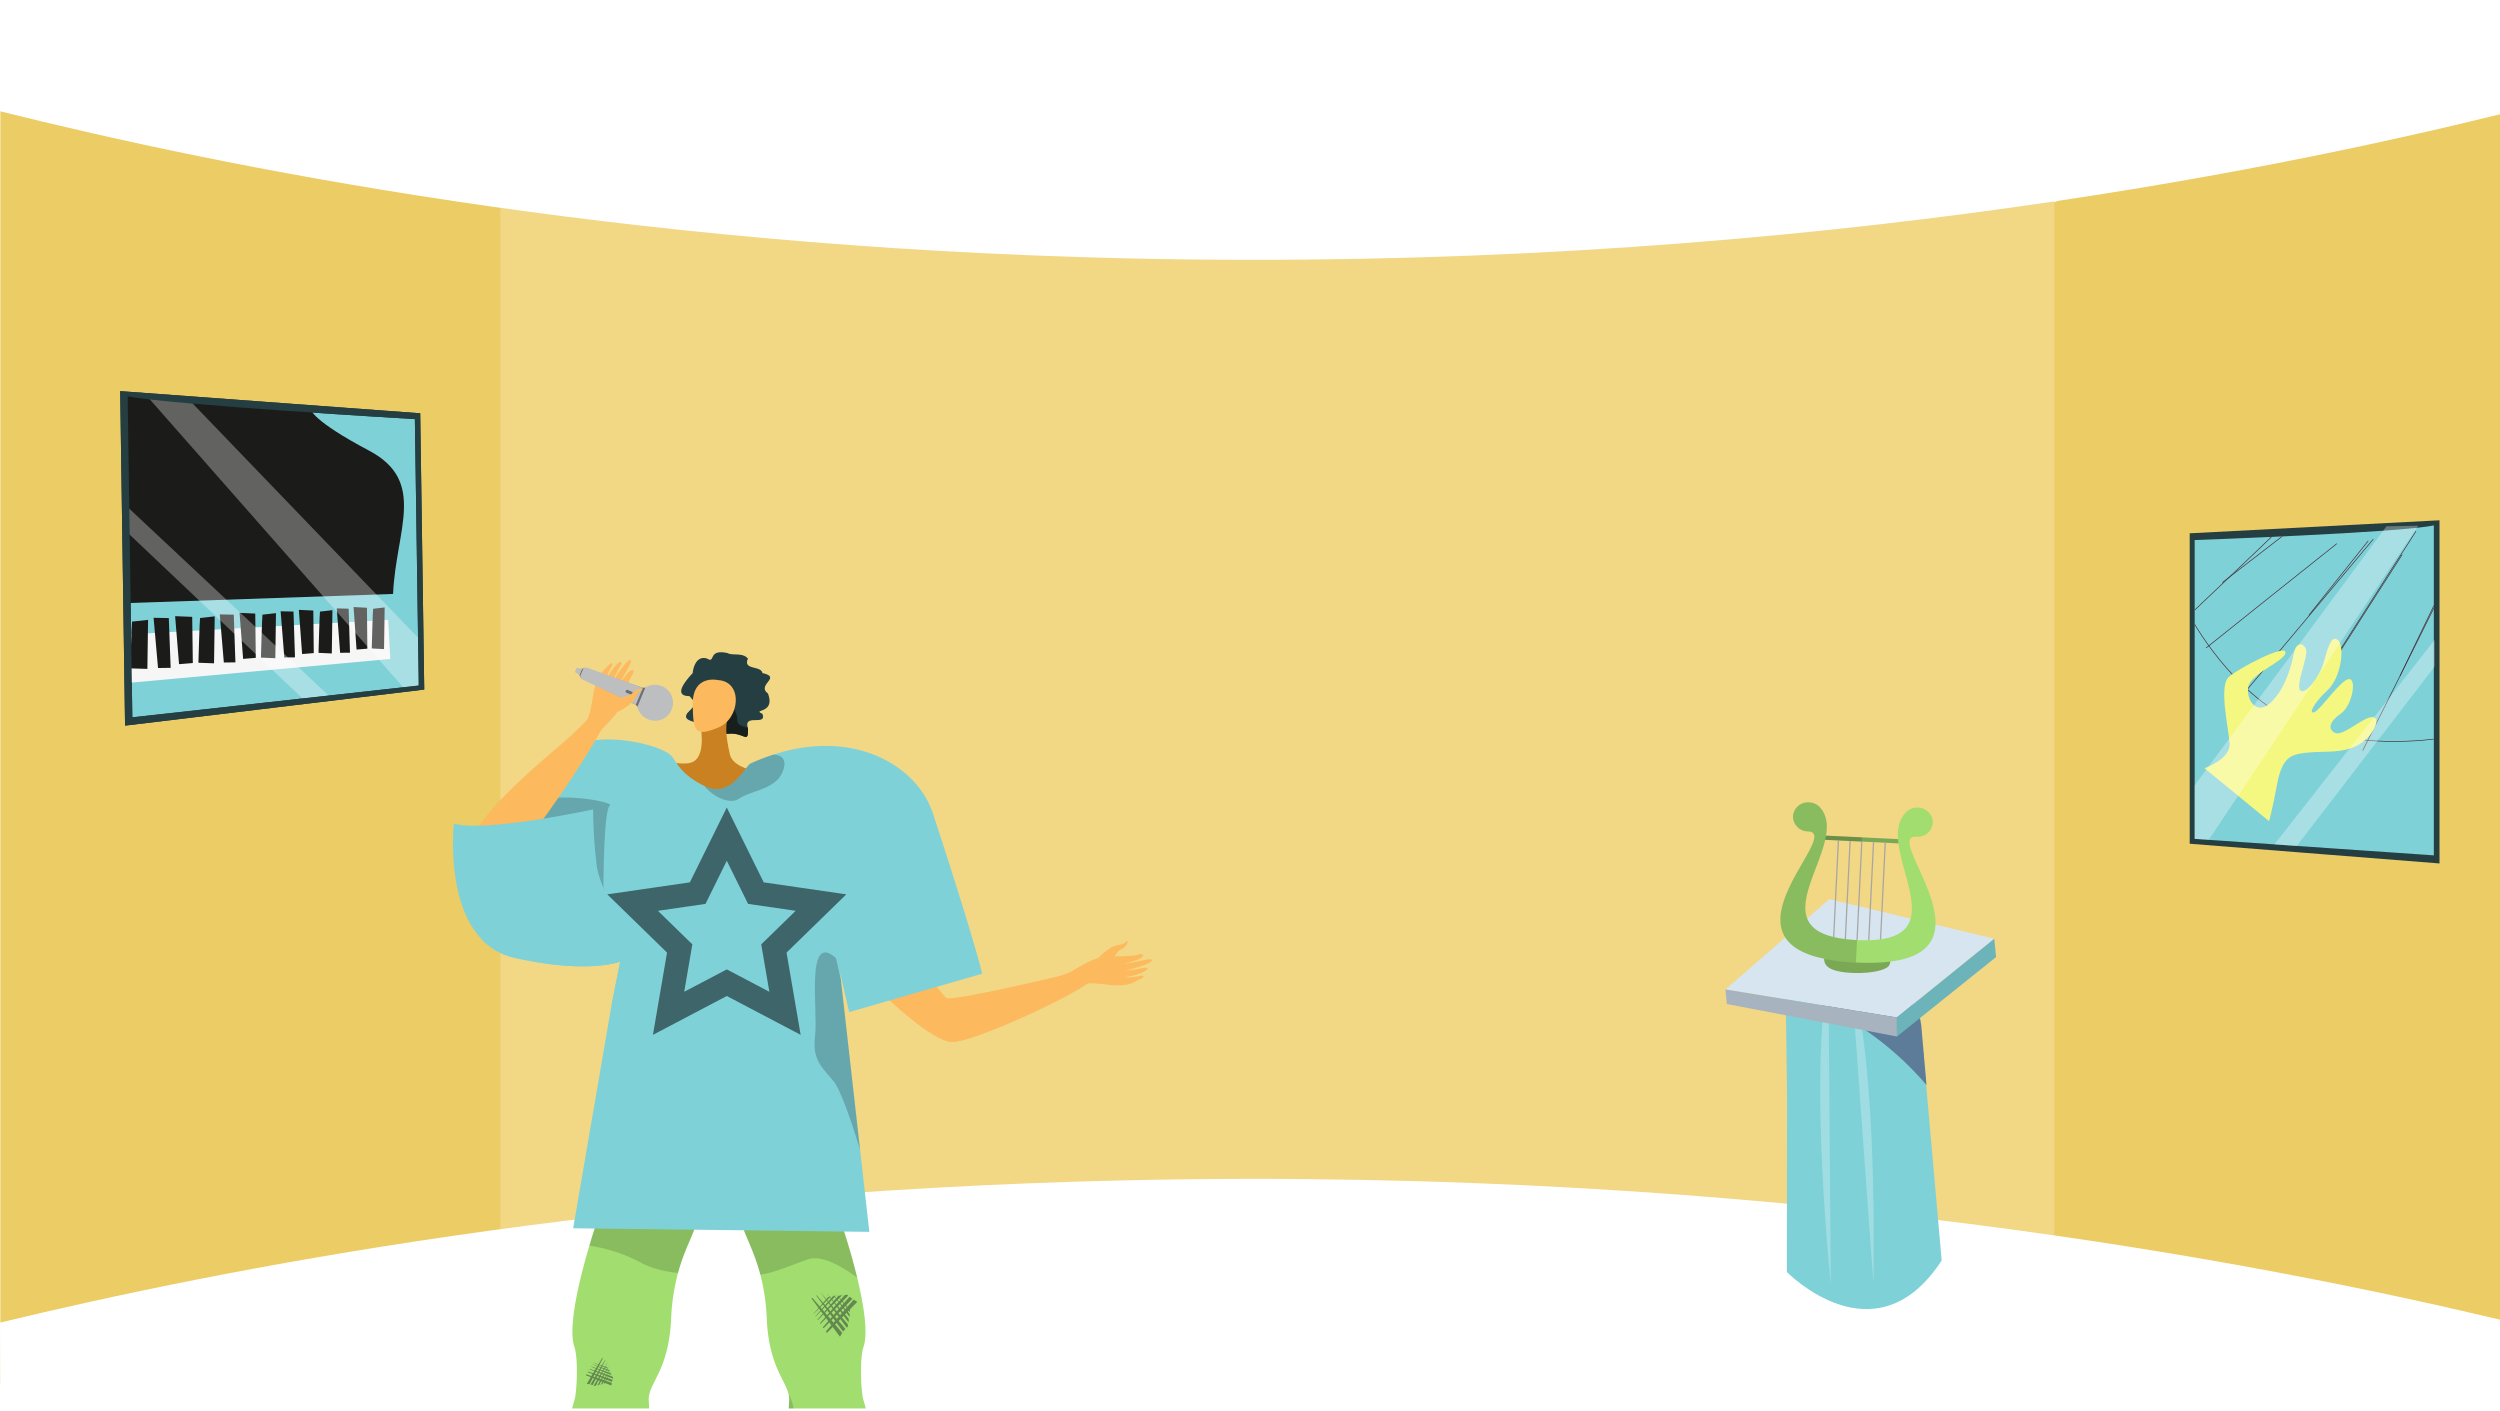 <svg xmlns="http://www.w3.org/2000/svg" xmlns:xlink="http://www.w3.org/1999/xlink" width="1366" height="771" viewBox="0 0 1366 771"><defs><style>.a,.ag,.r{fill:none;}.b{clip-path:url(#a);}.c,.h,.t{fill:#fff;}.d{fill:#ebcc65;}.e{fill:#f2d785;}.af,.f{fill:#7fd1d8;}.g{fill:#5d7c99;}.h{opacity:0.26;}.i{fill:#d6e5f0;}.j{fill:#6db4ba;}.k{fill:#a7b4c0;}.l{fill:#7ba855;}.m,.z{fill:#a1dd6f;}.n{fill:#a6a6a6;}.aa,.o{opacity:0.15;}.ab,.p{fill:#243e41;}.q{clip-path:url(#b);}.r{stroke:#452c36;stroke-width:0.366px;}.ag,.r{stroke-miterlimit:10;}.s{fill:#f5f880;}.t{opacity:0.31;}.u{fill:#1b1b19;}.v{fill:#f6f6f6;}.w{fill:#6b5a00;}.x{clip-path:url(#c);}.y{fill:#fcb95d;}.aa,.ab,.ac,.ad,.ae,.af,.ag,.ah,.ak,.al,.y,.z{fill-rule:evenodd;}.ac{fill:#171f1c;}.ad{fill:#c98121;}.ae{fill:#f7805c;}.ag{stroke:#3e6569;stroke-width:12.871px;}.ah{opacity:0.2;}.ai{opacity:0.5;}.aj{fill:#243330;}.ak,.am{fill:#d1d3d4;}.al{fill:#36a5ad;}.an{fill:#bcbec0;}.ao{fill:#6d6e71;}.ap{fill:#e6e7e8;}</style><clipPath id="a"><rect class="a" width="1366" height="771" transform="translate(-1667.928 4214.418)"/></clipPath><clipPath id="b"><path class="a" d="M-338.082,4501.487v180.3l-130.677-9.012V4509.5S-356.711,4505.523-338.082,4501.487Z"/></clipPath><clipPath id="c"><rect class="a" width="674.998" height="514.884" transform="translate(-1579.347 4469.132)"/></clipPath></defs><g transform="translate(1667.928 -4214.418)"><g class="b"><rect class="c" width="1366" height="771" transform="translate(-1667.928 4214.418)"/><path class="d" d="M-301.928,4223.955v758.463l-242.228-67.586-32.991-6.263,1.636-558.092,30.118-25.561Z"/><path class="d" d="M-1351.632,4339.89l-16.051,556.371-300.045,74.4V4220.606l298.845,93.57Z"/><path class="e" d="M-969.951,4303.49h-424.608v617.384h849.165V4303.49Z"/><path class="c" d="M-1667.928,4275.2c121.657,30.38,335.7,73.888,615,80.372,352.972,8.194,622.429-47.1,751-78.7v-62.454h-1366Z"/><path class="c" d="M-1667.928,4937.1c121.657-29.39,335.7-71.48,615-77.753,352.972-7.927,622.429,45.568,751,76.133v47.19l-1365.8,2.747Z"/></g><path class="f" d="M-691.594,4909.412s48.21,49.575,84.607-6.269l-10.239-115.658L-620,4756.141s-.472-19.308-21.239-21.043c-12.143-1.022-20.567-1.082-33.014,3.776-8.819,3.434-15.75,8.512-18,15.432l.769,59.626Z"/><path class="g" d="M-680.088,4760.363a169.87,169.87,0,0,1,64.81,46.951l-2.773-31.344s-.472-19.308-21.239-21.043C-651.433,4753.9-667.642,4755.506-680.088,4760.363Z"/><path class="h" d="M-668.874,4749.532l1.289,166.585S-679.69,4799.61-668.874,4749.532Z"/><path class="h" d="M-656.313,4749.007l11.981,166.159S-641.544,4798.066-656.313,4749.007Z"/><path class="i" d="M-578.261,4727.349l-90.069-21.636-56.826,49.35,93.67,15.313Z"/><path class="j" d="M-578.261,4727.349l.984,10.013-54.171,43.412-.038-10.4Z"/><path class="k" d="M-725.156,4755.063l93.67,15.313.038,10.4-92.926-17.753Z"/><path class="l" d="M-634.853,4738.3s-.1,3.23-1.463,4.357c-5.4,4.457-26.966,4.536-32.422.413a5.542,5.542,0,0,1-2.434-5.327C-670.69,4734.189-634.853,4738.3-634.853,4738.3Z"/><rect class="l" width="2.315" height="41.438" transform="translate(-671.429 4673.267) rotate(-87.213)"/><path class="m" d="M-695.119,4716.947c0,.274.006.556.014.829s.024.547.048.822a18,18,0,0,0,1.284,5.509c.1.251.214.494.325.737a.062.062,0,0,1,.015.035c.112.234.232.469.36.7s.265.479.41.723.291.472.454.708.325.464.5.7.368.466.556.7c.164.193.328.387.509.581.222.247.452.486.692.725.223.221.446.434.677.647.472.426.97.845,1.5,1.239q.4.3.825.593c.283.2.576.387.876.577.376.235.769.471,1.171.707s.821.456,1.249.675.881.433,1.335.645.942.409,1.43.614c.379.149.766.308,1.162.459.851.311,1.737.616,2.666.913.431.134.87.269,1.327.4a98.639,98.639,0,0,0,21.885,3.149h.009c87.627,4.265,12.038-70.414,33.18-68.726a8.207,8.207,0,0,0,8.811-7.538,8.2,8.2,0,0,0-8.041-8.351,8.566,8.566,0,0,0-7.022,3.007c-.008,0-.008.008-.017.017-17.841,19.347,33.477,72.239-26.32,69.325-22.529-1.1-28.586-8.549-28.237-18.527.013-.367.035-.742.065-1.117.028-.306.056-.621.092-.927.026-.238.051-.476.093-.714q.055-.459.135-.917c.045-.315.107-.62.161-.934.04-.178.072-.356.1-.534.308-1.475.7-2.99,1.158-4.528.107-.372.222-.735.337-1.107s.232-.76.365-1.14.248-.759.381-1.148c.229-.666.457-1.341.7-2.016.312-.868.633-1.745.963-2.621.15-.4.292-.784.442-1.172.631-1.685,1.279-3.371,1.91-5.056.254-.666.5-1.332.736-1.989.6-1.653,1.174-3.281,1.692-4.9.144-.456.288-.912.423-1.36s.271-.9.389-1.344.244-.9.354-1.337.227-.88.319-1.321c.182-.8.337-1.576.467-2.349.032-.186.064-.382.088-.569.042-.212.075-.424.1-.628.035-.28.071-.561.1-.842q.054-.459.083-.919a22.274,22.274,0,0,0-.03-4.023c-.039-.351-.078-.7-.142-1.047-.056-.36-.129-.721-.21-1.083-.037-.163-.074-.318-.12-.482-.061-.216-.121-.431-.191-.647a7.437,7.437,0,0,0-.295-.83,10.259,10.259,0,0,0-.441-1.057,14.222,14.222,0,0,0-1.446-2.365c0-.008-.008-.017-.016-.026a8.565,8.565,0,0,0-6.694-3.667,8.2,8.2,0,0,0-8.811,7.53,8.2,8.2,0,0,0,8.041,8.35C-666.7,4668.948-695.123,4696.1-695.119,4716.947Z"/><path class="n" d="M-640.746,4727.718l.7-.1,2.566-52.7-.693-.034Z"/><path class="n" d="M-647.184,4728.171l.7-.017,2.607-53.546-.693-.034Z"/><rect class="n" width="53.853" height="0.694" transform="translate(-653.594 4728.053) rotate(-87.213)"/><path class="n" d="M-659.982,4727.5l.691.084,2.609-53.6-.693-.034Z"/><path class="n" d="M-666.341,4726.341l.687.165,2.572-52.832-.693-.034Z"/><path class="o" d="M-695.119,4716.947c0,.274.006.556.014.829s.024.547.048.822a18,18,0,0,0,1.284,5.509c.1.251.214.494.325.737a.062.062,0,0,1,.015.035c.112.234.232.469.36.7s.265.479.41.723.291.472.454.708.325.464.5.7.368.466.556.7c.164.193.328.387.509.581.222.247.452.486.692.725.223.221.446.434.677.647.472.418.97.836,1.5,1.239q.4.3.825.593c.283.2.576.387.876.577.376.235.769.471,1.171.707s.821.456,1.249.675.881.433,1.335.645.942.409,1.43.614c.379.149.766.308,1.162.459.851.311,1.737.616,2.666.913.431.126.879.261,1.327.388v.008a98.639,98.639,0,0,0,21.885,3.149l.6-12.266c-22.529-1.1-28.586-8.549-28.237-18.527.013-.367.035-.742.065-1.117.028-.306.056-.621.092-.927.026-.238.051-.476.093-.714q.055-.459.135-.917c.045-.315.107-.62.161-.934.04-.178.072-.356.1-.534.308-1.475.7-2.99,1.158-4.528.107-.372.222-.735.337-1.107s.24-.76.365-1.14.248-.759.381-1.148c.229-.666.457-1.341.7-2.016.312-.868.633-1.745.963-2.621.15-.4.292-.784.442-1.172.631-1.685,1.279-3.371,1.91-5.056.254-.666.5-1.332.736-1.989.6-1.653,1.174-3.281,1.692-4.9.144-.456.288-.912.423-1.36s.271-.9.389-1.344.244-.9.354-1.337.227-.88.319-1.321a.144.144,0,0,0,.019-.059l20.015.983.115-2.318-19.682-.955c.032-.186.064-.382.088-.569.042-.212.075-.424.1-.628.035-.28.071-.561.1-.842q.054-.459.083-.919a22.274,22.274,0,0,0-.03-4.023c-.039-.351-.078-.7-.142-1.047-.056-.36-.129-.721-.21-1.083-.037-.163-.074-.318-.12-.482-.061-.216-.121-.431-.191-.647a7.437,7.437,0,0,0-.295-.83,10.259,10.259,0,0,0-.441-1.057,14.222,14.222,0,0,0-1.446-2.365c0-.008-.008-.017-.016-.026a8.565,8.565,0,0,0-6.694-3.667,8.2,8.2,0,0,0-8.811,7.53,8.2,8.2,0,0,0,8.041,8.35C-666.7,4668.948-695.123,4696.1-695.119,4716.947Z"/><path class="p" d="M-471.473,4505.817v169.614l57.035,4.507.26.018,6.186.485.162.009,7.766.62,5.647.449h.027l59.4,4.687v-187.5Z"/><path class="f" d="M-468.761,4509.5v163.285l54.628,3.762,19.715,1.364,56.335,3.879v-180.3C-356.712,4505.521-468.761,4509.5-468.761,4509.5Z"/><g class="q"><path class="r" d="M-472.344,4549.168s18.4,37.1,52.735,57.027,84.62,11.651,84.62,11.651"/><path class="r" d="M-391.1,4511.457c-.92.613-71.437,57.027-71.437,57.027"/><path class="r" d="M-426.814,4507.778c-.46.613-48.6,46.3-48.6,46.3"/><path class="r" d="M-371.167,4509c-.92,1.226-73.277,87.38-73.277,87.38"/><path class="r" d="M-347.866,4504.712c-.92,1.226-69.291,108.535-69.291,108.535"/><path class="r" d="M-330.39,4530.926c-.307,1.379-46.6,93.665-46.6,93.665"/><line class="r" x1="32.488" y2="40.709" transform="translate(-406.415 4509.924)"/><line class="r" x1="41.23" y2="31.824" transform="translate(-453.643 4500.876)"/><path class="r" d="M-355.378,4517.435c-.613.92-34.032,53.041-34.032,53.041"/><line class="r" x1="21.543" y2="44.748" transform="translate(-356.553 4538.982)"/><path class="s" d="M-463.408,4634.179s14.316-4.913,13.737-13.565-6.006-31.321-.47-36.255,30.944-18.148,31-13.459-19.472,11.646-20.41,19.052,4.993,16.18,13.194,7.548,10.649-20.745,11.906-26.653,5.473-5.233,6.6-1.4-6.056,19.816-3.105,22.282,10.512-8.024,12.525-14.8,4.071-16.3,7.959-12.733,1.812,20.4-5.784,27.441-10.416,12.971-7.18,11.972,14.648-18.145,19.038-18.134,1.549,14.715-4.478,18.812-7.537,8.709-3.066,10.63,15.608-9.165,20.565-8.671-.272,11.316-8.762,15.621-17.887,2.848-26.476,3.726-14.115,1.423-17.065,17.09-4.46,20.376-4.46,20.376Z"/></g><path class="t" d="M-468.759,4643.488-363.957,4502l17.332-.34-114.429,171.655-7.7-.531Z"/><path class="t" d="M-425.164,4675.786l87.5-111.711v14.574L-413,4676.678Z"/><path class="p" d="M-1438.317,4440.237l2.2,150.952-64.729,7.808-.307.035-7.318.879-.192.019-9.274,1.125-6.8.823-.033,0-74.827,9.02-2.662-182.773Z"/><path class="f" d="M-1441.245,4443.424l2.12,145.571-62.127,6.888-23.539,2.616-70.826,7.853-2.554-175.376C-1574.036,4435.661-1441.245,4443.424-1441.245,4443.424Z"/><path class="u" d="M-1498.008,4438.269s.571,5.9,31.669,22.335c31.851,16.834,14.716,43.4,13.185,78.34l-143.861,4.967-3.476-113.374Z"/><path class="v" d="M-1454.684,4574.463l-141.7,12.956-.385-26.441,140.952-7.857Z"/><path class="u" d="M-1464.06,4547.063c-.157.257-.748,21.674-.748,21.674l6.722.352.334-22.774Z"/><path class="u" d="M-1474.733,4546.11l7.307.379.218,22.362-5.9.486Z"/><path class="u" d="M-1483.934,4546.836l6.5.174.738,24.058-5.392.029Z"/><path class="u" d="M-1493.1,4548.6c-.169.269-.792,22.53-.792,22.53l7.26.343.344-23.663Z"/><path class="u" d="M-1504.635,4547.638l7.9.378.252,23.245-6.381.525Z"/><path class="u" d="M-1514.591,4548.413l7.031.167.816,25.02-5.834.049Z"/><path class="u" d="M-1524.515,4550.273c-.183.279-.841,23.454-.841,23.454l7.865.332.356-24.624Z"/><path class="u" d="M-1537.027,4549.292l8.569.376.291,24.2-6.92.57Z"/><path class="u" d="M-1547.835,4550.122l7.634.158.905,26.061-6.334.072Z"/><path class="u" d="M-1558.62,4552.084c-.2.292-.9,24.458-.9,24.458l8.551.317.366-25.666Z"/><path class="u" d="M-1572.235,4551.09l9.327.373.335,25.238-7.53.62Z"/><path class="u" d="M-1584.01,4551.981l8.319.147,1.007,27.193-6.9.1Z"/><path class="u" d="M-1595.771,4554.056c-.217.306-.957,25.553-.957,25.553l9.328.3.378-26.8Z"/><path class="t" d="M-1439.508,4562.878l-125.378-130.292-22.165-1.074,139.425,158.423,8.5-.943Z"/><path class="t" d="M-1488.347,4594.453l-109.484-102.6.207,14.181,95.039,90.051Z"/><path class="p" d="M-1602.263,4428.126l2.662,182.773,74.827-9.02.033,0,6.8-.823,9.274-1.124.192-.02,7.318-.879.306-.034,64.729-7.809-2.2-150.951ZM-1439.125,4589l-62.127,6.888-23.539,2.616-70.826,7.853-2.554-175.376c24.135,4.685,156.926,12.448,156.926,12.448Z"/><ellipse class="w" cx="1.483" cy="2.393" rx="1.483" ry="2.393" transform="translate(-1309.092 4722.514)"/><g class="x"><path class="y" d="M-1185.1,4758.067c.957.664,26.6,25.922,37.774,25.745s64.028-24,75.743-33.519c0,0-15.551-2.088-16.6-2.444s-57.433,13.551-62.574,11.9c-1.755-.563-10.5-16.241-28.118-22.919S-1185.1,4758.067-1185.1,4758.067Z"/><path class="y" d="M-1083.294,4745.61c1.071-.38,12.511-8.007,18.576-8.369s15.107-.189,18.265-1.114c3.715-1.089,4.576.757.277,2.519-2.793,1.145-8.493,2.846-9.741,2.842-.606,0,3.353-.443,7.67-1.306,4.589-.918,9.579-2.233,9.768-1.222.367,1.96-12.889,5.61-15.208,5.794a47.381,47.381,0,0,0,6.117-.582c2.767-.453,5.957-1.483,6.55-.747.933,1.159-6.126,4.141-11.9,4.814-.108.223,1.731.68,8.54-.685.684-.137,2.4.321.131,1.467-4.77,2.413-6.677,3.885-13.458,3.781-6.612-.1-13.839-2.168-18.66-.46Z"/><path class="y" d="M-1067.655,4737.817s5.354-6.346,11.135-7.13c3.436-.465,3.4-1.529,3.988-1.814,1.969-.944-.061,3.376-3,4.354-2.39.795-3.887,5.688-5.341,6.665s-5.763,2.68-6.795,1.94S-1067.655,4737.817-1067.655,4737.817Z"/><path class="y" d="M-1083.294,4745.61s-2.459,1.534-10.869,3.405,3.9,4.573,3.9,4.573l16.215-3.389Z"/><path class="y" d="M-1332.913,5046.285s1.16,16.282,2.9,21.569-11.056,3.644-11.62,3.844-10.466-6.326-10.466-6.326,6.339-1.929,4.265-22.071S-1332.913,5046.285-1332.913,5046.285Z"/><path class="y" d="M-1221.158,5047.6s-1.16,16.282-2.9,21.569,11.055,3.643,11.62,3.844,10.465-6.326,10.465-6.326-6.338-1.929-4.265-22.071S-1221.158,5047.6-1221.158,5047.6Z"/><path class="z" d="M-1262.534,4883.014c1.318,6.172,6.468,14.169,10.069,27.894a113.6,113.6,0,0,1,3.494,23.97c1.135,25.667,10.1,33.354,11.943,41.407a12.33,12.33,0,0,1,.289,3.854c-2.008,23.378,9.237,69.21,9.237,69.21s2.395.2,5.8.317c8.138.268,22.067-.014,23.209-4.932,1.627-6.982,7.954-24.561,7.954-34.256s-4.192-26.71-5.559-30.839-2.261-22.877,0-29.338c2.579-7.377.162-22.758-3.466-37.793-4.206-17.417-10.054-34.362-11.682-37.829,0,0-29.162-12.52-35.412-10.11S-1264.478,4873.9-1262.534,4883.014Z"/><path class="z" d="M-1359.651,5010.478c0,9.695,6.327,27.274,7.954,34.256s29.014,4.615,29.014,4.615,11.245-45.832,9.237-69.21c-.852-9.955,10.914-15.6,12.232-45.261a112.908,112.908,0,0,1,3.748-24.921c3.586-13.147,8.525-20.919,9.815-26.943,1.944-9.11-9.632-16.029-15.881-18.445s-35.412,10.11-35.412,10.11a210.845,210.845,0,0,0-6.947,20.383c-5.616,18.784-11.816,44.9-8.2,55.239,2.261,6.461,1.367,25.216,0,29.338S-1359.651,5000.783-1359.651,5010.478Z"/><path class="aa" d="M-1262.534,4883.014c1.318,6.172,6.468,14.169,10.069,27.894,7.2-.93,16.515-5.052,25.822-8.356,7.793-2.762,19.172,4.15,27.084,9.956-4.206-17.417-10.054-34.362-11.682-37.829,0,0-29.162-12.52-35.412-10.11S-1264.478,4873.9-1262.534,4883.014Z"/><path class="aa" d="M-1345.891,4895.062a87.407,87.407,0,0,1,28.563,9.477c5.947,3.128,12.873,4.692,19.862,5.418,3.586-13.147,8.525-20.919,9.815-26.943,1.944-9.11-9.632-16.029-15.881-18.445s-35.412,10.11-35.412,10.11A210.845,210.845,0,0,0-1345.891,4895.062Z"/><path class="ab" d="M-1291.109,4594.789c3.7,4.836,4.716,2.945-1.317,9.361-2.717,4.166,3.735,4.226,8.32,6.428a8.757,8.757,0,0,1,2.6,1.772c2.275,1.963,6.811,2.382,11.121,3.016,9.169-1.1,11.395,6.177,11.132-3.016-.036-.12-.084-.24-.108-.359-2.25-7.769,10.642-.647,8.009-7.554-6.022-2.729,7.373.264,3.016-11.12-6.416-4.788,7.841-8.75-3.016-11.132-.707-4.274-10.8-1.425-7.9-7.9-2.9-3.483-8.367-1.484-11.132-3.016-11.049-2.49-6.416,5.925-11.121,3.016-6.236-2.107-7.864,5.937-7.912,7.9C-1293,4586.039-1300.649,4594.789-1291.109,4594.789Z"/><path class="ac" d="M-1284.106,4610.578a8.757,8.757,0,0,1,2.6,1.772c2.275,1.963,6.811,2.382,11.121,3.016,9.169-1.1,11.395,6.177,11.132-3.016-.036-.12-.084-.24-.108-.359-3-.563-5.758-1.66-5.757-4.034.005-10.72-12.7-11.93-12.7-11.93s-3.45,7.285-3.666,8.075C-1281.593,4604.509-1282.825,4607.538-1284.106,4610.578Z"/><path class="ad" d="M-1238.338,4637.965s-28.362-.4-30.793-11.345-2.836-16.907,0-23.242-16.207,7.035-16.207,7.035,2.026,8.509,0,14.991-6.482,6.614-13.37,5.941,0,21.206,0,21.206,24.673,2.675,26.518,3.566,27.369.325,28.585,0S-1238.338,4637.965-1238.338,4637.965Z"/><path class="ae" d="M-1229.791,4807.983c-1.153.087-6.649-2.227-15.436,3.348s-17.772,14.288-24.422,12.948-2.195-8.92,1.651-10.584c3.463-1.5,10-3.447,8.586-5.932s-4.5-2.2-7.608.009-5.587.081-4.521-1.159,8.772-5.663,10.631-6.036c1.375-.275,7.625,1.608,10.908.814s16.325-5.12,16.325-5.12Z"/><path class="y" d="M-1275.614,4586.019s-13.775-3.231-13.775,12.81,1.62,18.068,13.775,13.206S-1261.838,4586.746-1275.614,4586.019Z"/><path class="af" d="M-1343.939,4767.874l.7-.959A10.172,10.172,0,0,0-1343.939,4767.874Z"/><path class="af" d="M-1329.059,4739.839l-4.706,23.673-5.242,30.48-15.755,91.552,161.84,1.958-5.052-44.789-2.727-24.181-1.867-16.508-5.869-52.039-.437-3.854,4.94,21.306,72.683-20.985s-3.988-17.682-26.9-87.491c-8.476-25.843-42.387-46.649-87.077-32.255a117.178,117.178,0,0,0-12.767,4.96c-2.2,1-10.6,18.9-24.2,12.6-.289-.134-.578-.268-.86-.409-12.414-5.989-15.254-12.823-17.29-15.627,0-.007-.007-.014-.014-.021-.07-.085-.134-.169-.2-.254-1.43-1.8-4.911-3.713-9.674-5.333-8.582-2.924-21.348-5.066-32.361-3.784-5.594.641-10.737,2.163-14.655,4.911-10.963,7.7-21.123,21.327-27.33,39.942q-.571,1.7-1.092,3.452c-.176.543-.352,1.092-.536,1.642-1.571,4.847-3.163,9.815-4.748,14.817-1.621,5.115-3.227,10.266-4.805,15.374-3.1,10.047-6.074,19.9-8.7,28.936a35.018,35.018,0,0,0,17.628,9.815C-1346.673,4746.884-1329.059,4739.839-1329.059,4739.839Z"/><path class="ag" d="M-1270.814,4670.195l-15.9,32.225-35.562,5.167,25.733,25.083-6.075,35.419,31.808-16.723,31.808,16.723-6.075-35.419,25.733-25.083-35.562-5.167Z"/><path class="ah" d="M-1212.389,4805.321c4.4,5.5,11.153,26.626,14.415,37.392l-10.463-92.728-2.712-12.056c-16.91-15.169-9.695,29.1-11.435,42.528S-1218.357,4797.86-1212.389,4805.321Z"/><path class="ah" d="M-1283.058,4643.855c4.023,5.214,13.436,10.576,18.841,7.039,7.975-5.214,22.236-5.221,24.723-17.4.986-4.819-1.9-6.51-5.735-6.785a117.178,117.178,0,0,0-12.767,4.96c-2.2,1-10.6,18.9-24.2,12.6C-1282.487,4644.13-1282.776,4644-1283.058,4643.855Z"/><path class="ae" d="M-1343.939,4767.874l.7-.959A10.172,10.172,0,0,0-1343.939,4767.874Z"/><g class="ai"><path class="aj" d="M-1224.033,4923.594l.614.72,5.867,6.883,9.824,11.52q-.408.606-.777,1.253-.235.417-.457.843l-8.428-11.288-7.161-9.632Z"/><path class="aj" d="M-1221.664,4922.159l2.218,2.6,4.684,5.493,8.783,10.295a14.847,14.847,0,0,0-1.255,1.474l-7.4-9.909-6.415-8.627-.865-1.17C-1221.829,4922.264-1221.747,4922.211-1221.664,4922.159Z"/><path class="aj" d="M-1205.253,4939.853c-2.64-3.531-13.015-17.415-14.215-19.123l.018-.013,14.827,17.378-.009,1.244C-1204.844,4939.5-1205.052,4939.675-1205.253,4939.853Z"/><path class="aj" d="M-1216.153,4921c.245.435,11.927,16.051,11.927,16.051l.018-2.056Z"/><path class="aj" d="M-1213.218,4921.231c.2.347,9.525,12.818,9.525,12.818l.018-1.641Z"/><path class="aj" d="M-1211.1,4921.17c.156.277,7.609,10.239,7.609,10.239l.016-1.31Z"/><path class="aj" d="M-1216.675,4941.914l15.228-17.367q.948.623,1.922,1.205c-4.431,4.539-10.944,11.208-16.574,16.957Q-1216.387,4942.31-1216.675,4941.914Z"/><path class="aj" d="M-1218.328,4939.641l14.625-16.679q.76.575,1.547,1.111c-3.719,3.811-10.423,10.677-15.765,16.128Q-1218.125,4939.922-1218.328,4939.641Z"/><path class="aj" d="M-1219.9,4937.448l13.452-15.34,1.284-.315q.328.279.665.547c-2.565,2.63-10,10.246-15.135,15.483Z"/><path class="aj" d="M-1221.264,4935.472l11.34-12.934,2.29-.562s-8.464,8.679-13.452,13.76Z"/><path class="aj" d="M-1222.452,4933.655l9.6-10.949,1.831-.449s-7.441,7.629-11.32,11.575C-1222.376,4933.773-1222.414,4933.714-1222.452,4933.655Z"/><path class="aj" d="M-1223.5,4932.338l8.054-9.185,1.465-.36s-6.458,6.622-9.426,9.637Z"/></g><g class="ai"><path class="aj" d="M-1338.554,4956.566l-.273.535-2.609,5.113-4.367,8.559q-.454-.092-.923-.151-.3-.036-.606-.063c1.194-2.006,2.876-4.835,4.57-7.684,1.381-2.31,2.768-4.633,3.907-6.539Z"/><path class="aj" d="M-1337.137,4957.607l-.986,1.932-2.082,4.081-3.9,7.651a9.589,9.589,0,0,0-1.17-.377l4.012-6.746,3.5-5.858.476-.791Z"/><path class="aj" d="M-1343.522,4971.528c1.428-2.406,7.047-11.863,7.757-12.981l.012.008-6.585,12.916-.732.3C-1343.219,4971.683-1343.369,4971.6-1343.522,4971.528Z"/><path class="aj" d="M-1335.12,4960.557c-.2.249-6.512,10.893-6.512,10.893l1.209-.488Z"/><path class="aj" d="M-1334.54,4962.333c-.156.2-5.2,8.7-5.2,8.7l.966-.388Z"/><path class="aj" d="M-1333.989,4963.56c-.125.159-4.155,6.95-4.155,6.95l.772-.31Z"/><path class="aj" d="M-1347.506,4965.332l13.882,4.708q-.135.707-.239,1.42c-3.738-1.5-9.231-3.693-13.97-5.6Z"/><path class="aj" d="M-1346.576,4963.811l13.334,4.521c-.1.391-.193.783-.276,1.177-3.138-1.254-8.793-3.516-13.287-5.323Z"/><path class="aj" d="M-1345.672,4962.356l12.263,4.159.5.676c-.055.174-.108.348-.159.523-2.165-.865-8.437-3.372-12.755-5.111Z"/><path class="aj" d="M-1344.845,4961.076l10.339,3.506.886,1.206s-7.145-2.853-11.336-4.543Z"/><path class="aj" d="M-1344.068,4959.939l8.753,2.968.708.964s-6.282-2.508-9.538-3.823Z"/><path class="aj" d="M-1343.55,4959l7.343,2.491.566.771s-5.452-2.177-7.94-3.184C-1343.57,4959.057-1343.56,4959.031-1343.55,4959Z"/></g><path class="o" d="M-1236.739,4980.139c-2.008,23.378,9.237,69.21,9.237,69.21s2.395.2,5.8.317c-.049-.486,5.777-.44,5.452-.894-13.428-18.775-15.418-52.719-17.283-61.422-.429-2-1.485-8.106-3.5-11.065A12.33,12.33,0,0,1-1236.739,4980.139Z"/><path class="ak" d="M-1386.954,5084.274c6,.8,18.15-.112,26.985-.6h.007c.282-.022.543-.036.811-.05,4.608-.246,8.187-.359,9.286-.007.12.042.268.078.444.12.437.106,1.043.225,1.782.338,6.666,1.036,23.878,2.065,24.09-3.107a12.727,12.727,0,0,0-.282-2.966c-.042-.212-.085-.423-.141-.634-.007-.014-.007-.022-.014-.036-.064-.281-.134-.57-.219-.859-.007-.007-.007-.007-.007-.014-1.522-5.341-5.206-10.985-6.024-10.5-10.935,6.51-21.63-1.191-23.835-2.945-.275-.219-.416-.346-.416-.346s-.416.028-1.2.106c-.43.049-.979.113-1.627.19-.353.042-.733.092-1.149.148-.141.021-.282.035-.423.064q-.507.063-1.078.148c-.183.028-.366.056-.563.091h-.007c-1.036.162-2.191.359-3.467.6-.8.148-1.627.31-2.508.493-1.325.268-2.748.585-4.256.937-.141.043-.288.092-.429.141-.754.233-1.494.493-2.22.761a46.36,46.36,0,0,0-6.94,3.227l-.007.007C-1390.6,5075.432-1394.359,5083.288-1386.954,5084.274Z"/><path class="al" d="M-1380.366,5069.577a14.356,14.356,0,0,1,10.294,10.463s4.706-.867,10.04-1.649l1.4-.19c.853-.12,1.719-.239,2.579-.345.74-.092,1.472-.176,2.184-.254,3.96-.423,7.384-.578,8.5-.049,3.016,1.423,21.743,4.981,21.539.444a2.251,2.251,0,0,0-.141-.634c-.007-.014-.007-.022-.014-.036a5.307,5.307,0,0,1-.219-.859c-.007-.007-.007-.007-.007-.014-1.522-5.341-5.206-10.985-6.024-10.5-10.935,6.51-21.63-1.191-23.835-2.945-.275-.219-.416-.346-.416-.346s-.416.028-1.2.106c-.43.049-.979.113-1.627.19-.353.042-.733.092-1.149.148-.141.021-.282.035-.423.064q-.507.063-1.078.148c-.183.028-.366.056-.563.091h-.007c-1.036.162-2.191.359-3.467.6-.8.148-1.627.31-2.508.493-1.325.268-2.748.585-4.256.937-.141.043-.288.092-.429.141-.754.233-1.494.493-2.22.761a46.36,46.36,0,0,0-6.94,3.227Z"/><path class="am" d="M-1359.969,5063.321c.2.19.494.465.846.824a20.967,20.967,0,0,1,3.311,4.234,9.945,9.945,0,0,1,.768,1.649c.078.218.141.444.2.669l2.05-.5a10.742,10.742,0,0,0-1.071-2.663v-.007a15.81,15.81,0,0,0-.993-1.585,23.643,23.643,0,0,0-2.459-2.981c-.353.042-.733.092-1.149.148-.141.021-.282.035-.423.064Q-1359.4,5063.236-1359.969,5063.321Z"/><path class="am" d="M-1366.514,5064.5c1.177,1.106,4.2,4.192,4.925,7.194l2.057-.5c-.683-2.819-2.91-5.545-4.474-7.187C-1364.8,5064.159-1365.633,5064.321-1366.514,5064.5Z"/><path class="am" d="M-1373.419,5066.343c1.374,1.367,3.8,4.073,4.439,6.722l2.05-.5c-.648-2.705-2.726-5.326-4.269-6.982C-1371.953,5065.815-1372.693,5066.075-1373.419,5066.343Z"/><path class="an" d="M-1356.051,5077.856a8.687,8.687,0,0,0,1.663,1.071,12.083,12.083,0,0,1,4.967,4.805c1.247,2.17,1.634,4.354,1.2,5.5l1.317.5c.522-1.367.268-3.495-.733-5.665a13.622,13.622,0,0,0-6.115-6.4c-.035-.022-.078-.043-.113-.064-3.509-1.825-2.931-3.917-1.177-7.574q.148-.316.317-.655c.2-.4.4-.81.585-1.219.1-.211.19-.423.275-.627a4.971,4.971,0,0,0,.211-3.8,3.2,3.2,0,0,0-.415-.711c-.275-.219-.416-.346-.416-.346s-.416.028-1.2.106l-.19.557a1.793,1.793,0,0,1,.944.965,2.842,2.842,0,0,1,.078,1.649,6.958,6.958,0,0,1-.55,1.613l-.4.824c-.063.127-.119.254-.183.374C-1357.566,5071.973-1359.187,5075.291-1356.051,5077.856Z"/><path class="an" d="M-1363.682,5070.951a26.469,26.469,0,0,0,1.8,3.572,19.075,19.075,0,0,1,1.853,3.868,6.075,6.075,0,0,1-.557,4.939l.62.339h.007l.613.331c.071-.127.134-.254.2-.381a7.332,7.332,0,0,0,.521-5.418,19.535,19.535,0,0,0-2.029-4.375,24.14,24.14,0,0,1-1.7-3.375,3.811,3.811,0,0,1-.24-1.17,4.318,4.318,0,0,1,.825-2.607,9.869,9.869,0,0,1,2.656-2.529c.338-.226.557-.352.571-.359l-.339-.613q-.507.063-1.078.148c-.183.028-.366.056-.563.091h-.007a11.316,11.316,0,0,0-2.149,2.086,6.778,6.778,0,0,0-1.092,2.029A5.049,5.049,0,0,0-1363.682,5070.951Z"/><path class="ak" d="M-1167.744,5086.685c-6,.8-18.15-.113-26.985-.606h-.007c-.282-.021-.543-.035-.81-.049-4.608-.247-8.188-.36-9.287-.007-.119.042-.267.077-.444.12-.436.1-1.042.225-1.782.338-6.665,1.035-23.878,2.064-24.089-3.107a12.677,12.677,0,0,1,.281-2.967c.043-.211.085-.422.141-.634.007-.014.007-.021.014-.035.064-.282.134-.571.219-.86.007-.007.007-.007.007-.014,1.522-5.34,5.207-10.984,6.024-10.5,10.935,6.51,21.63-1.191,23.836-2.945.274-.218.415-.345.415-.345s.416.028,1.205.106c.43.049.979.112,1.628.19.352.042.732.091,1.148.148.141.021.282.035.423.063q.507.063,1.078.148c.183.028.366.057.563.092h.008c1.035.162,2.191.359,3.466.6.8.148,1.628.31,2.508.493,1.325.268,2.748.585,4.256.937.141.042.289.091.43.141.754.232,1.493.493,2.219.761a46.216,46.216,0,0,1,6.94,3.227l.007.007C-1164.1,5077.843-1160.339,5085.7-1167.744,5086.685Z"/><path class="al" d="M-1174.332,5071.988a14.355,14.355,0,0,0-10.294,10.463s-4.706-.867-10.04-1.649c-.458-.064-.93-.127-1.4-.19-.852-.12-1.719-.24-2.579-.346-.739-.091-1.472-.176-2.184-.253-3.959-.423-7.384-.578-8.5-.05-3.015,1.424-21.743,4.982-21.539.444a2.3,2.3,0,0,1,.141-.634c.007-.014.007-.021.014-.035a5.226,5.226,0,0,0,.219-.86c.007-.007.007-.007.007-.014,1.522-5.34,5.207-10.984,6.024-10.5,10.935,6.51,21.63-1.191,23.836-2.945.274-.218.415-.345.415-.345s.416.028,1.205.106c.43.049.979.112,1.628.19.352.042.732.091,1.148.148.141.021.282.035.423.063q.507.063,1.078.148c.183.028.366.057.563.092h.008c1.035.162,2.191.359,3.466.6.8.148,1.628.31,2.508.493,1.325.268,2.748.585,4.256.937.141.042.289.091.43.141.754.232,1.493.493,2.219.761a46.216,46.216,0,0,1,6.94,3.227Z"/><path class="am" d="M-1194.729,5065.731c-.2.19-.493.465-.846.824a21,21,0,0,0-3.311,4.235,9.89,9.89,0,0,0-.768,1.649c-.078.218-.141.444-.2.669l-2.051-.5a10.8,10.8,0,0,1,1.071-2.664v-.007a15.752,15.752,0,0,1,.994-1.585,23.426,23.426,0,0,1,2.459-2.98c.352.042.732.091,1.148.148.141.021.282.035.423.063Q-1195.3,5065.646-1194.729,5065.731Z"/><path class="am" d="M-1188.184,5066.915c-1.176,1.106-4.2,4.192-4.925,7.193l-2.057-.5c.683-2.818,2.91-5.545,4.474-7.186C-1189.9,5066.57-1189.064,5066.732-1188.184,5066.915Z"/><path class="am" d="M-1181.279,5068.754c-1.374,1.367-3.8,4.072-4.439,6.721l-2.05-.5c.648-2.705,2.727-5.326,4.27-6.982C-1182.744,5068.225-1182.005,5068.486-1181.279,5068.754Z"/><path class="ah" d="M-1338.218,4700.383s0-43.683,3.522-45.8-38.751-9.864-45.092,2.114,0,40.16,2.818,39.455S-1338.218,4700.383-1338.218,4700.383Z"/><path class="y" d="M-1342.914,4616.007c.69-.911,11.635-9.554,13.753-15.25s4.563-14.4,6.4-17.146c2.165-3.226.566-4.609-2.441-1.027-1.955,2.328-5.307,7.269-5.664,8.466-.173.579,1.414-3.076,3.527-6.947,2.247-4.116,5.008-8.494,4.052-8.981-1.855-.944-9.346,10.641-10.2,12.8a45.426,45.426,0,0,1,2.353-5.678c1.255-2.512,3.209-5.254,2.644-6.044-.889-1.244-5.918,4.611-8.261,9.929-.255.036-.18-1.862,3.157-7.966.336-.614.374-2.392-1.43-.569-3.8,3.835-5.82,5.216-7.679,11.737-1.814,6.36-1.859,13.816-4.678,18.748Z"/><path class="ao" d="M-1315.287,4590.069l-1.377.173-32.342-10.637-.928.261-1.4,3.375.54,1.3,30.294,14.945.85,1.1s3.771-.821,3.989-.73S-1315.287,4590.069-1315.287,4590.069Z"/><path class="an" d="M-1350.736,4583.408l1.343-3.236a1.7,1.7,0,0,1,2.144-.946l30.585,11.016-3.838,9.242-29.392-13.89A1.7,1.7,0,0,1-1350.736,4583.408Z"/><path class="an" d="M-1353.76,4581.588l.944-2.273,2.882.551-1.4,3.375Z"/><path class="an" d="M-1301.038,4602.254l.075-.181a9.7,9.7,0,0,0-5.241-12.684l-.181-.075a9.693,9.693,0,0,0-8.9.755l-4.365,10.513a9.692,9.692,0,0,0,5.748,6.838l.181.075A9.705,9.705,0,0,0-1301.038,4602.254Z"/><rect class="ap" width="1.735" height="4.313" rx="0.859" transform="matrix(0.384, -0.924, 0.924, 0.384, -1326.448, 4592.643)"/><rect class="ao" width="1.735" height="4.313" rx="0.859" transform="matrix(0.384, -0.924, 0.924, 0.384, -1326.448, 4592.643)"/><path class="y" d="M-1406.97,4667.069c13.018-20.478,47.048-46.187,56.356-55.534a26.6,26.6,0,0,0,11.208,1.8c-.195.257-.387.512-.573.76-5.27,10.262-21.975,35.726-33.389,50.92-6.7,2.04-16.55,4.969-17.542,4.817-1.512-.231.129,11.791-.112,13.135-.166.9,4.309,15.987,7.368,24.411C-1394.11,4700.792-1418.511,4685.2-1406.97,4667.069Z"/><path class="af" d="M-1404.462,4727.91a35.018,35.018,0,0,0,17.628,9.815c40.161,9.159,57.775,2.114,57.775,2.114l-4.706,23.673,23.729-8.173s-29.592-52.138-31.7-66.934a262.418,262.418,0,0,1-2.114-31.7s-12.168,2.606-27.055,4.995c-4.4.712-9.04,1.4-13.669,1.994-7.5.965-14.965,1.691-21.384,1.86-5.77.155-10.681-.134-13.985-1.1C-1419.948,4664.45-1424.655,4707.259-1404.462,4727.91Z"/><path class="y" d="M-1330.588,4603.394s7.9-3.206,10.358-8.5c1.461-3.148,2.514-2.787,2.97-3.269,1.515-1.6-3.4-.962-5.225,1.557-1.487,2.046-6.817,2-8.215,3.1s-4.351,4.705-3.909,5.917S-1330.588,4603.394-1330.588,4603.394Z"/><path class="y" d="M-1347.378,4608.084l-7.136,7.094,13.517.829s-.347-.858,4.1-5.522-3.976-5.053-3.976-5.053Z"/></g></g></svg>